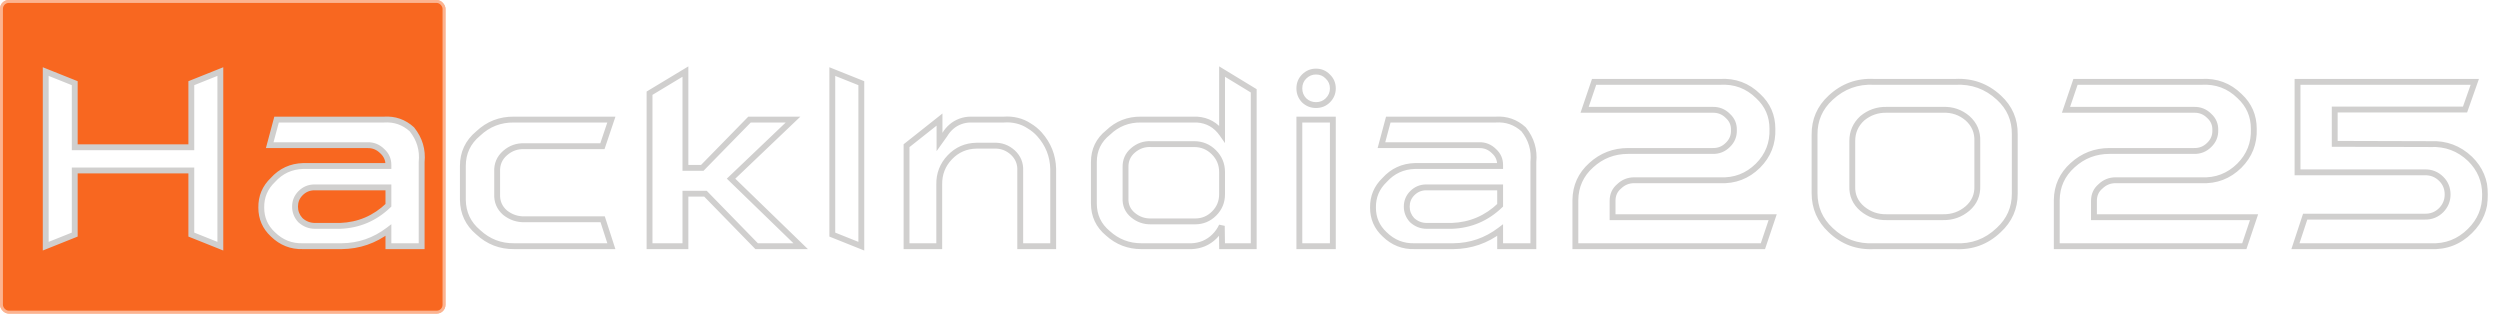 <svg xmlns="http://www.w3.org/2000/svg" width="853" height="114" viewBox="0 0 853 114" fill="none">
<rect width="152" height="107" rx="3" fill="#F86720"/>
<rect x="0.5" y="0.5" width="151" height="106" rx="2.5" stroke="white" stroke-opacity="0.5"/>
<g filter="url(#filter0_d_0_95)">
<mask id="path-3-outside-1_0_95" maskUnits="userSpaceOnUse" x="14" y="20" width="835" height="64" fill="black">
<rect fill="white" x="14" y="20" width="835" height="64"/>
<path d="M65.28 26.38L75.18 22.42V82L65.28 78.04V56.17H25.5V78.04L15.6 82V22.42L25.5 26.38V48.25H65.28V26.38ZM140.537 42.13C143.177 45.43 144.287 49.15 143.867 53.29V82H132.527V76.51C127.787 80.11 122.477 81.94 116.597 82H103.367C99.407 82.12 95.987 80.77 93.107 77.95C90.467 75.49 89.147 72.46 89.147 68.86C89.087 65.14 90.407 61.99 93.107 59.41C95.867 56.35 99.317 54.76 103.457 54.64H132.527V54.28C132.527 52.42 131.837 50.86 130.457 49.6C129.017 48.16 127.307 47.47 125.327 47.53H92.027L94.367 38.8H130.997C134.657 38.56 137.837 39.67 140.537 42.13ZM132.527 68.05V61.93H107.327C105.467 61.93 103.877 62.59 102.557 63.91C101.297 65.17 100.667 66.7 100.667 68.5C100.667 70.24 101.267 71.77 102.467 73.09C103.907 74.41 105.587 75.07 107.507 75.07H116.057C122.417 74.83 127.907 72.49 132.527 68.05ZM178.989 72.82H205.629L208.599 82H175.479C170.739 82.06 166.629 80.47 163.149 77.23C159.729 74.35 157.989 70.66 157.929 66.16V54.64C157.929 50.14 159.669 46.45 163.149 43.57C166.569 40.33 170.649 38.74 175.389 38.8H208.599L205.539 47.89H178.989C176.469 47.77 174.249 48.55 172.329 50.23C170.409 51.91 169.509 54.04 169.629 56.62V64.18C169.509 66.76 170.409 68.89 172.329 70.57C174.309 72.13 176.529 72.88 178.989 72.82ZM249.435 58.96L273.195 82H258.165L240.705 64.09H233.865V82H221.625V29.8L233.865 22.42V55.27H239.625L255.735 38.8H270.585L249.435 58.96ZM283.981 22.42L293.881 26.38V82L283.981 78.04V22.42ZM354.671 43.84C357.671 47.2 359.231 51.13 359.351 55.63V82H348.101V56.26C348.221 53.8 347.381 51.73 345.581 50.05C343.721 48.37 341.561 47.59 339.101 47.71H333.161C329.561 47.77 326.531 49.09 324.071 51.67C321.611 54.25 320.411 57.34 320.471 60.94V82H309.311V47.71L320.561 38.8V46.45L322.361 43.93C322.961 42.91 323.711 42.01 324.611 41.23C325.511 40.45 326.531 39.85 327.671 39.43C328.811 39.01 329.981 38.8 331.181 38.8H342.521C344.021 38.68 345.521 38.8 347.021 39.16C348.521 39.52 349.901 40.12 351.161 40.96C352.481 41.74 353.651 42.7 354.671 43.84ZM416.97 22.42L427.77 28.99V82H416.97L416.88 75.07C416.28 76.39 415.44 77.59 414.36 78.67C413.34 79.69 412.14 80.5 410.76 81.1C409.44 81.64 408.06 81.94 406.62 82H389.43C385.05 82 381.24 80.53 378 77.59C374.82 74.95 373.23 71.56 373.23 67.42V53.29C373.23 49.15 374.85 45.79 378.09 43.21C381.21 40.21 384.96 38.74 389.34 38.8H408.42C412.02 39.04 414.87 40.66 416.97 43.66V22.42ZM416.97 64.27V56.71C416.97 54.07 416.04 51.82 414.18 49.96C412.32 48.1 410.07 47.17 407.43 47.17H392.76C390.42 47.05 388.35 47.77 386.55 49.33C384.81 50.83 383.97 52.75 384.03 55.09V65.53C383.91 67.93 384.75 69.88 386.55 71.38C388.35 72.88 390.42 73.6 392.76 73.54H407.79C410.31 73.54 412.47 72.64 414.27 70.84C416.07 69.04 416.97 66.85 416.97 64.27ZM454.768 82H443.338V38.8H454.768V82ZM453.058 32.23C451.978 33.31 450.628 33.85 449.008 33.85C447.448 33.85 446.098 33.31 444.958 32.23C443.878 31.09 443.338 29.74 443.338 28.18C443.338 26.56 443.878 25.21 444.958 24.13C446.098 22.99 447.448 22.42 449.008 22.42C450.628 22.42 451.978 22.99 453.058 24.13C454.198 25.21 454.768 26.56 454.768 28.18C454.768 29.74 454.198 31.09 453.058 32.23ZM519.855 42.13C522.495 45.43 523.605 49.15 523.185 53.29V82H511.845V76.51C507.105 80.11 501.795 81.94 495.915 82H482.685C478.725 82.12 475.305 80.77 472.425 77.95C469.785 75.49 468.465 72.46 468.465 68.86C468.405 65.14 469.725 61.99 472.425 59.41C475.185 56.35 478.635 54.76 482.775 54.64H511.845V54.28C511.845 52.42 511.155 50.86 509.775 49.6C508.335 48.16 506.625 47.47 504.645 47.53H471.345L473.685 38.8H510.315C513.975 38.56 517.155 39.67 519.855 42.13ZM511.845 68.05V61.93H486.645C484.785 61.93 483.195 62.59 481.875 63.91C480.615 65.17 479.985 66.7 479.985 68.5C479.985 70.24 480.585 71.77 481.785 73.09C483.225 74.41 484.905 75.07 486.825 75.07H495.375C501.735 74.83 507.225 72.49 511.845 68.05ZM601.508 82H537.518V66.25C537.578 61.51 539.378 57.55 542.918 54.37C546.458 51.13 550.658 49.51 555.518 49.51H584.318C586.358 49.57 588.098 48.88 589.538 47.44C590.978 46.06 591.668 44.38 591.608 42.4C591.668 40.48 590.978 38.86 589.538 37.54C588.098 36.1 586.358 35.41 584.318 35.47H540.668L543.908 25.93H586.838C591.938 25.63 596.288 27.25 599.888 30.79C603.128 33.79 604.748 37.51 604.748 41.95C604.928 46.87 603.278 51.07 599.798 54.55C596.198 58.09 591.878 59.74 586.838 59.5H557.588C555.608 59.5 553.898 60.19 552.458 61.57C550.958 62.83 550.208 64.48 550.208 66.52V72.1H604.838L601.508 82ZM667.098 82H639.468C633.708 82.3 628.758 80.47 624.618 76.51C620.958 73.09 619.128 68.89 619.128 63.91V44.02C619.068 38.98 620.898 34.75 624.618 31.33C628.818 27.43 633.768 25.63 639.468 25.93H667.098C672.858 25.63 677.838 27.43 682.038 31.33C685.698 34.69 687.498 38.86 687.438 43.84V64.09C687.438 69.01 685.608 73.15 681.948 76.51C677.808 80.47 672.858 82.3 667.098 82ZM662.958 35.47H643.698C640.578 35.41 637.818 36.37 635.418 38.35C633.138 40.45 631.998 43.03 631.998 46.09V61.48C631.878 64.6 633.018 67.18 635.418 69.22C637.818 71.2 640.578 72.16 643.698 72.1H662.958C666.138 72.16 668.928 71.17 671.328 69.13C673.668 67.09 674.778 64.51 674.658 61.39V46.18C674.778 43.06 673.668 40.45 671.328 38.35C668.928 36.31 666.138 35.35 662.958 35.47ZM765.758 82H701.768V66.25C701.828 61.51 703.628 57.55 707.168 54.37C710.708 51.13 714.908 49.51 719.768 49.51H748.568C750.608 49.57 752.348 48.88 753.788 47.44C755.228 46.06 755.918 44.38 755.858 42.4C755.918 40.48 755.228 38.86 753.788 37.54C752.348 36.1 750.608 35.41 748.568 35.47H704.918L708.158 25.93H751.088C756.188 25.63 760.538 27.25 764.138 30.79C767.378 33.79 768.998 37.51 768.998 41.95C769.178 46.87 767.528 51.07 764.048 54.55C760.448 58.09 756.128 59.74 751.088 59.5H721.838C719.858 59.5 718.148 60.19 716.708 61.57C715.208 62.83 714.458 64.48 714.458 66.52V72.1H769.088L765.758 82ZM829.278 82H783.198L786.528 71.92H827.298C829.518 71.98 831.408 71.23 832.968 69.67C834.408 68.17 835.128 66.4 835.128 64.36C835.128 62.26 834.408 60.49 832.968 59.05C831.408 57.49 829.518 56.74 827.298 56.8H783.918V25.93H844.398L841.068 35.38H796.608V47.08L829.278 47.17C834.498 46.93 838.998 48.61 842.778 52.21C846.198 55.57 847.908 59.62 847.908 64.36C847.968 69.22 846.258 73.36 842.778 76.78C839.058 80.5 834.558 82.24 829.278 82Z"/>
</mask>
<path d="M65.28 26.38L75.18 22.42V82L65.28 78.04V56.17H25.5V78.04L15.6 82V22.42L25.5 26.38V48.25H65.28V26.38ZM140.537 42.13C143.177 45.43 144.287 49.15 143.867 53.29V82H132.527V76.51C127.787 80.11 122.477 81.94 116.597 82H103.367C99.407 82.12 95.987 80.77 93.107 77.95C90.467 75.49 89.147 72.46 89.147 68.86C89.087 65.14 90.407 61.99 93.107 59.41C95.867 56.35 99.317 54.76 103.457 54.64H132.527V54.28C132.527 52.42 131.837 50.86 130.457 49.6C129.017 48.16 127.307 47.47 125.327 47.53H92.027L94.367 38.8H130.997C134.657 38.56 137.837 39.67 140.537 42.13ZM132.527 68.05V61.93H107.327C105.467 61.93 103.877 62.59 102.557 63.91C101.297 65.17 100.667 66.7 100.667 68.5C100.667 70.24 101.267 71.77 102.467 73.09C103.907 74.41 105.587 75.07 107.507 75.07H116.057C122.417 74.83 127.907 72.49 132.527 68.05ZM178.989 72.82H205.629L208.599 82H175.479C170.739 82.06 166.629 80.47 163.149 77.23C159.729 74.35 157.989 70.66 157.929 66.16V54.64C157.929 50.14 159.669 46.45 163.149 43.57C166.569 40.33 170.649 38.74 175.389 38.8H208.599L205.539 47.89H178.989C176.469 47.77 174.249 48.55 172.329 50.23C170.409 51.91 169.509 54.04 169.629 56.62V64.18C169.509 66.76 170.409 68.89 172.329 70.57C174.309 72.13 176.529 72.88 178.989 72.82ZM249.435 58.96L273.195 82H258.165L240.705 64.09H233.865V82H221.625V29.8L233.865 22.42V55.27H239.625L255.735 38.8H270.585L249.435 58.96ZM283.981 22.42L293.881 26.38V82L283.981 78.04V22.42ZM354.671 43.84C357.671 47.2 359.231 51.13 359.351 55.63V82H348.101V56.26C348.221 53.8 347.381 51.73 345.581 50.05C343.721 48.37 341.561 47.59 339.101 47.71H333.161C329.561 47.77 326.531 49.09 324.071 51.67C321.611 54.25 320.411 57.34 320.471 60.94V82H309.311V47.71L320.561 38.8V46.45L322.361 43.93C322.961 42.91 323.711 42.01 324.611 41.23C325.511 40.45 326.531 39.85 327.671 39.43C328.811 39.01 329.981 38.8 331.181 38.8H342.521C344.021 38.68 345.521 38.8 347.021 39.16C348.521 39.52 349.901 40.12 351.161 40.96C352.481 41.74 353.651 42.7 354.671 43.84ZM416.97 22.42L427.77 28.99V82H416.97L416.88 75.07C416.28 76.39 415.44 77.59 414.36 78.67C413.34 79.69 412.14 80.5 410.76 81.1C409.44 81.64 408.06 81.94 406.62 82H389.43C385.05 82 381.24 80.53 378 77.59C374.82 74.95 373.23 71.56 373.23 67.42V53.29C373.23 49.15 374.85 45.79 378.09 43.21C381.21 40.21 384.96 38.74 389.34 38.8H408.42C412.02 39.04 414.87 40.66 416.97 43.66V22.42ZM416.97 64.27V56.71C416.97 54.07 416.04 51.82 414.18 49.96C412.32 48.1 410.07 47.17 407.43 47.17H392.76C390.42 47.05 388.35 47.77 386.55 49.33C384.81 50.83 383.97 52.75 384.03 55.09V65.53C383.91 67.93 384.75 69.88 386.55 71.38C388.35 72.88 390.42 73.6 392.76 73.54H407.79C410.31 73.54 412.47 72.64 414.27 70.84C416.07 69.04 416.97 66.85 416.97 64.27ZM454.768 82H443.338V38.8H454.768V82ZM453.058 32.23C451.978 33.31 450.628 33.85 449.008 33.85C447.448 33.85 446.098 33.31 444.958 32.23C443.878 31.09 443.338 29.74 443.338 28.18C443.338 26.56 443.878 25.21 444.958 24.13C446.098 22.99 447.448 22.42 449.008 22.42C450.628 22.42 451.978 22.99 453.058 24.13C454.198 25.21 454.768 26.56 454.768 28.18C454.768 29.74 454.198 31.09 453.058 32.23ZM519.855 42.13C522.495 45.43 523.605 49.15 523.185 53.29V82H511.845V76.51C507.105 80.11 501.795 81.94 495.915 82H482.685C478.725 82.12 475.305 80.77 472.425 77.95C469.785 75.49 468.465 72.46 468.465 68.86C468.405 65.14 469.725 61.99 472.425 59.41C475.185 56.35 478.635 54.76 482.775 54.64H511.845V54.28C511.845 52.42 511.155 50.86 509.775 49.6C508.335 48.16 506.625 47.47 504.645 47.53H471.345L473.685 38.8H510.315C513.975 38.56 517.155 39.67 519.855 42.13ZM511.845 68.05V61.93H486.645C484.785 61.93 483.195 62.59 481.875 63.91C480.615 65.17 479.985 66.7 479.985 68.5C479.985 70.24 480.585 71.77 481.785 73.09C483.225 74.41 484.905 75.07 486.825 75.07H495.375C501.735 74.83 507.225 72.49 511.845 68.05ZM601.508 82H537.518V66.25C537.578 61.51 539.378 57.55 542.918 54.37C546.458 51.13 550.658 49.51 555.518 49.51H584.318C586.358 49.57 588.098 48.88 589.538 47.44C590.978 46.06 591.668 44.38 591.608 42.4C591.668 40.48 590.978 38.86 589.538 37.54C588.098 36.1 586.358 35.41 584.318 35.47H540.668L543.908 25.93H586.838C591.938 25.63 596.288 27.25 599.888 30.79C603.128 33.79 604.748 37.51 604.748 41.95C604.928 46.87 603.278 51.07 599.798 54.55C596.198 58.09 591.878 59.74 586.838 59.5H557.588C555.608 59.5 553.898 60.19 552.458 61.57C550.958 62.83 550.208 64.48 550.208 66.52V72.1H604.838L601.508 82ZM667.098 82H639.468C633.708 82.3 628.758 80.47 624.618 76.51C620.958 73.09 619.128 68.89 619.128 63.91V44.02C619.068 38.98 620.898 34.75 624.618 31.33C628.818 27.43 633.768 25.63 639.468 25.93H667.098C672.858 25.63 677.838 27.43 682.038 31.33C685.698 34.69 687.498 38.86 687.438 43.84V64.09C687.438 69.01 685.608 73.15 681.948 76.51C677.808 80.47 672.858 82.3 667.098 82ZM662.958 35.47H643.698C640.578 35.41 637.818 36.37 635.418 38.35C633.138 40.45 631.998 43.03 631.998 46.09V61.48C631.878 64.6 633.018 67.18 635.418 69.22C637.818 71.2 640.578 72.16 643.698 72.1H662.958C666.138 72.16 668.928 71.17 671.328 69.13C673.668 67.09 674.778 64.51 674.658 61.39V46.18C674.778 43.06 673.668 40.45 671.328 38.35C668.928 36.31 666.138 35.35 662.958 35.47ZM765.758 82H701.768V66.25C701.828 61.51 703.628 57.55 707.168 54.37C710.708 51.13 714.908 49.51 719.768 49.51H748.568C750.608 49.57 752.348 48.88 753.788 47.44C755.228 46.06 755.918 44.38 755.858 42.4C755.918 40.48 755.228 38.86 753.788 37.54C752.348 36.1 750.608 35.41 748.568 35.47H704.918L708.158 25.93H751.088C756.188 25.63 760.538 27.25 764.138 30.79C767.378 33.79 768.998 37.51 768.998 41.95C769.178 46.87 767.528 51.07 764.048 54.55C760.448 58.09 756.128 59.74 751.088 59.5H721.838C719.858 59.5 718.148 60.19 716.708 61.57C715.208 62.83 714.458 64.48 714.458 66.52V72.1H769.088L765.758 82ZM829.278 82H783.198L786.528 71.92H827.298C829.518 71.98 831.408 71.23 832.968 69.67C834.408 68.17 835.128 66.4 835.128 64.36C835.128 62.26 834.408 60.49 832.968 59.05C831.408 57.49 829.518 56.74 827.298 56.8H783.918V25.93H844.398L841.068 35.38H796.608V47.08L829.278 47.17C834.498 46.93 838.998 48.61 842.778 52.21C846.198 55.57 847.908 59.62 847.908 64.36C847.968 69.22 846.258 73.36 842.778 76.78C839.058 80.5 834.558 82.24 829.278 82Z" fill="white"/>
<path d="M65.28 26.38L64.909 25.451L64.28 25.703V26.38H65.28ZM75.18 22.42H76.18V20.943L74.809 21.491L75.18 22.42ZM75.18 82L74.809 82.928L76.18 83.477V82H75.18ZM65.28 78.04H64.28V78.717L64.909 78.969L65.28 78.04ZM65.28 56.17H66.28V55.17H65.28V56.17ZM25.5 56.17V55.17H24.5V56.17H25.5ZM25.5 78.04L25.871 78.969L26.5 78.717V78.04H25.5ZM15.6 82H14.6V83.477L15.971 82.928L15.6 82ZM15.6 22.42L15.971 21.491L14.6 20.943V22.42H15.6ZM25.5 26.38H26.5V25.703L25.871 25.451L25.5 26.38ZM25.5 48.25H24.5V49.25H25.5V48.25ZM65.28 48.25V49.25H66.28V48.25H65.28ZM65.651 27.308L75.551 23.349L74.809 21.491L64.909 25.451L65.651 27.308ZM74.18 22.42V82H76.18V22.42H74.18ZM75.551 81.072L65.651 77.112L64.909 78.969L74.809 82.928L75.551 81.072ZM66.28 78.04V56.17H64.28V78.04H66.28ZM65.28 55.17H25.5V57.17H65.28V55.17ZM24.5 56.17V78.04H26.5V56.17H24.5ZM25.129 77.112L15.229 81.072L15.971 82.928L25.871 78.969L25.129 77.112ZM16.6 82V22.42H14.6V82H16.6ZM15.229 23.349L25.129 27.308L25.871 25.451L15.971 21.491L15.229 23.349ZM24.5 26.38V48.25H26.5V26.38H24.5ZM25.5 49.25H65.28V47.25H25.5V49.25ZM66.28 48.25V26.38H64.28V48.25H66.28ZM140.537 42.13L141.318 41.505L141.269 41.444L141.21 41.391L140.537 42.13ZM143.867 53.29L142.872 53.189L142.867 53.239V53.29H143.867ZM143.867 82V83H144.867V82H143.867ZM132.527 82H131.527V83H132.527V82ZM132.527 76.51H133.527V74.495L131.922 75.714L132.527 76.51ZM116.597 82V83L116.607 83L116.597 82ZM103.367 82V81H103.352L103.337 81.001L103.367 82ZM93.107 77.95L93.806 77.236L93.798 77.227L93.789 77.218L93.107 77.95ZM89.147 68.86H90.147V68.852L90.147 68.844L89.147 68.86ZM93.107 59.41L93.798 60.133L93.825 60.107L93.849 60.08L93.107 59.41ZM103.457 54.64V53.64H103.442L103.428 53.64L103.457 54.64ZM132.527 54.64V55.64H133.527V54.64H132.527ZM130.457 49.6L129.75 50.307L129.766 50.323L129.783 50.339L130.457 49.6ZM125.327 47.53V48.53H125.342L125.357 48.529L125.327 47.53ZM92.027 47.53L91.061 47.271L90.724 48.53H92.027V47.53ZM94.367 38.8V37.8H93.6L93.401 38.541L94.367 38.8ZM130.997 38.8V39.8H131.03L131.062 39.798L130.997 38.8ZM132.527 68.05L133.22 68.771L133.527 68.476V68.05H132.527ZM132.527 61.93H133.527V60.93H132.527V61.93ZM102.467 73.09L101.727 73.763L101.758 73.796L101.791 73.827L102.467 73.09ZM116.057 75.07V76.07H116.076L116.095 76.069L116.057 75.07ZM139.756 42.755C142.235 45.854 143.265 49.314 142.872 53.189L144.862 53.391C145.309 48.986 144.119 45.006 141.318 41.505L139.756 42.755ZM142.867 53.29V82H144.867V53.29H142.867ZM143.867 81H132.527V83H143.867V81ZM133.527 82V76.51H131.527V82H133.527ZM131.922 75.714C127.351 79.185 122.249 80.942 116.587 81L116.607 83C122.705 82.938 128.223 81.035 133.132 77.306L131.922 75.714ZM116.597 81H103.367V83H116.597V81ZM103.337 81.001C99.654 81.112 96.496 79.869 93.806 77.236L92.407 78.665C95.478 81.671 99.16 83.128 103.397 82.999L103.337 81.001ZM93.789 77.218C91.351 74.947 90.147 72.182 90.147 68.86H88.147C88.147 72.738 89.583 76.033 92.425 78.682L93.789 77.218ZM90.147 68.844C90.091 65.404 91.298 62.521 93.798 60.133L92.416 58.687C89.515 61.459 88.082 64.876 88.147 68.876L90.147 68.844ZM93.849 60.08C96.425 57.224 99.617 55.752 103.486 55.64L103.428 53.64C99.017 53.768 95.308 55.476 92.364 58.74L93.849 60.08ZM103.457 55.64H132.527V53.64H103.457V55.64ZM133.527 54.64V54.28H131.527V54.64H133.527ZM133.527 54.28C133.527 52.138 132.718 50.31 131.131 48.861L129.783 50.339C130.956 51.41 131.527 52.703 131.527 54.28H133.527ZM131.164 48.893C129.535 47.264 127.561 46.462 125.297 46.531L125.357 48.529C127.053 48.478 128.499 49.056 129.75 50.307L131.164 48.893ZM125.327 46.53H92.027V48.53H125.327V46.53ZM92.993 47.789L95.333 39.059L93.401 38.541L91.061 47.271L92.993 47.789ZM94.367 39.8H130.997V37.8H94.367V39.8ZM131.062 39.798C134.452 39.576 137.365 40.593 139.863 42.869L141.21 41.391C138.309 38.747 134.861 37.544 130.931 37.802L131.062 39.798ZM133.527 68.05V61.93H131.527V68.05H133.527ZM132.527 60.93H107.327V62.93H132.527V60.93ZM107.327 60.93C105.201 60.93 103.357 61.696 101.85 63.203L103.264 64.617C104.397 63.484 105.733 62.93 107.327 62.93V60.93ZM101.85 63.203C100.4 64.653 99.667 66.438 99.667 68.5H101.667C101.667 66.962 102.194 65.687 103.264 64.617L101.85 63.203ZM99.667 68.5C99.667 70.496 100.364 72.264 101.727 73.763L103.207 72.417C102.169 71.276 101.667 69.984 101.667 68.5H99.667ZM101.791 73.827C103.412 75.313 105.332 76.07 107.507 76.07V74.07C105.842 74.07 104.402 73.507 103.143 72.353L101.791 73.827ZM107.507 76.07H116.057V74.07H107.507V76.07ZM116.095 76.069C122.702 75.82 128.424 73.38 133.22 68.771L131.834 67.329C127.39 71.6 122.132 73.84 116.019 74.071L116.095 76.069ZM178.989 72.82V71.82H178.977L178.965 71.82L178.989 72.82ZM205.629 72.82L206.581 72.512L206.357 71.82H205.629V72.82ZM208.599 82V83H209.974L209.551 81.692L208.599 82ZM175.479 82V81L175.467 81L175.479 82ZM163.149 77.23L163.831 76.498L163.813 76.481L163.794 76.465L163.149 77.23ZM157.929 66.16H156.929L156.929 66.173L157.929 66.16ZM163.149 43.57L163.787 44.34L163.813 44.319L163.837 44.296L163.149 43.57ZM175.389 38.8L175.377 39.8H175.389V38.8ZM208.599 38.8L209.547 39.119L209.991 37.8H208.599V38.8ZM205.539 47.89V48.89H206.258L206.487 48.209L205.539 47.89ZM178.989 47.89L178.942 48.889L178.966 48.89H178.989V47.89ZM172.329 50.23L172.988 50.983L172.329 50.23ZM169.629 56.62H170.629V56.597L170.628 56.574L169.629 56.62ZM169.629 64.18L170.628 64.227L170.629 64.203V64.18H169.629ZM172.329 70.57L171.671 71.323L171.69 71.34L171.711 71.356L172.329 70.57ZM178.989 73.82H205.629V71.82H178.989V73.82ZM204.678 73.128L207.648 82.308L209.551 81.692L206.581 72.512L204.678 73.128ZM208.599 81H175.479V83H208.599V81ZM175.467 81C170.985 81.057 167.123 79.563 163.831 76.498L162.468 77.962C166.136 81.377 170.494 83.063 175.492 83L175.467 81ZM163.794 76.465C160.597 73.773 158.985 70.359 158.929 66.147L156.929 66.173C156.993 70.961 158.861 74.927 162.505 77.995L163.794 76.465ZM158.929 66.16V54.64H156.929V66.16H158.929ZM158.929 54.64C158.929 50.439 160.535 47.031 163.787 44.34L162.512 42.8C158.803 45.869 156.929 49.841 156.929 54.64H158.929ZM163.837 44.296C167.067 41.236 170.895 39.743 175.377 39.8L175.402 37.8C170.404 37.737 166.072 39.424 162.462 42.844L163.837 44.296ZM175.389 39.8H208.599V37.8H175.389V39.8ZM207.652 38.481L204.592 47.571L206.487 48.209L209.547 39.119L207.652 38.481ZM205.539 46.89H178.989V48.89H205.539V46.89ZM179.037 46.891C176.255 46.759 173.783 47.629 171.671 49.477L172.988 50.983C174.716 49.471 176.683 48.781 178.942 48.889L179.037 46.891ZM171.671 49.477C169.518 51.361 168.497 53.787 168.63 56.666L170.628 56.574C170.522 54.293 171.3 52.459 172.988 50.983L171.671 49.477ZM168.629 56.62V64.18H170.629V56.62H168.629ZM168.63 64.133C168.497 67.013 169.518 69.439 171.671 71.323L172.988 69.817C171.3 68.341 170.522 66.507 170.628 64.227L168.63 64.133ZM171.711 71.356C173.869 73.056 176.315 73.885 179.014 73.82L178.965 71.82C176.744 71.874 174.75 71.204 172.948 69.784L171.711 71.356ZM249.435 58.96L248.745 58.236L247.992 58.954L248.739 59.678L249.435 58.96ZM273.195 82V83H275.663L273.891 81.282L273.195 82ZM258.165 82L257.449 82.698L257.743 83H258.165V82ZM240.705 64.09L241.421 63.392L241.126 63.09H240.705V64.09ZM233.865 64.09V63.09H232.865V64.09H233.865ZM233.865 82V83H234.865V82H233.865ZM221.625 82H220.625V83H221.625V82ZM221.625 29.8L221.108 28.944L220.625 29.235V29.8H221.625ZM233.865 22.42H234.865V20.649L233.348 21.564L233.865 22.42ZM233.865 55.27H232.865V56.27H233.865V55.27ZM239.625 55.27V56.27H240.045L240.34 55.969L239.625 55.27ZM255.735 38.8V37.8H255.314L255.02 38.101L255.735 38.8ZM270.585 38.8L271.275 39.524L273.083 37.8H270.585V38.8ZM248.739 59.678L272.499 82.718L273.891 81.282L250.131 58.242L248.739 59.678ZM273.195 81H258.165V83H273.195V81ZM258.881 81.302L241.421 63.392L239.989 64.788L257.449 82.698L258.881 81.302ZM240.705 63.09H233.865V65.09H240.705V63.09ZM232.865 64.09V82H234.865V64.09H232.865ZM233.865 81H221.625V83H233.865V81ZM222.625 82V29.8H220.625V82H222.625ZM222.141 30.656L234.381 23.276L233.348 21.564L221.108 28.944L222.141 30.656ZM232.865 22.42V55.27H234.865V22.42H232.865ZM233.865 56.27H239.625V54.27H233.865V56.27ZM240.34 55.969L256.45 39.499L255.02 38.101L238.91 54.571L240.34 55.969ZM255.735 39.8H270.585V37.8H255.735V39.8ZM269.895 38.076L248.745 58.236L250.125 59.684L271.275 39.524L269.895 38.076ZM283.981 22.42L284.352 21.491L282.981 20.943V22.42H283.981ZM293.881 26.38H294.881V25.703L294.252 25.451L293.881 26.38ZM293.881 82L293.509 82.928L294.881 83.477V82H293.881ZM283.981 78.04H282.981V78.717L283.609 78.969L283.981 78.04ZM283.609 23.349L293.509 27.308L294.252 25.451L284.352 21.491L283.609 23.349ZM292.881 26.38V82H294.881V26.38H292.881ZM294.252 81.072L284.352 77.112L283.609 78.969L293.509 82.928L294.252 81.072ZM284.981 78.04V22.42H282.981V78.04H284.981ZM354.671 43.84L355.417 43.174L355.417 43.173L354.671 43.84ZM359.351 55.63H360.351V55.617L360.351 55.603L359.351 55.63ZM359.351 82V83H360.351V82H359.351ZM348.101 82H347.101V83H348.101V82ZM348.101 56.26L347.103 56.211L347.101 56.236V56.26H348.101ZM345.581 50.05L346.264 49.319L346.258 49.313L346.252 49.308L345.581 50.05ZM339.101 47.71V48.71H339.126L339.15 48.709L339.101 47.71ZM333.161 47.71V46.71H333.153L333.145 46.71L333.161 47.71ZM324.071 51.67L323.348 50.98L324.071 51.67ZM320.471 60.94H321.471V60.932L321.471 60.923L320.471 60.94ZM320.471 82V83H321.471V82H320.471ZM309.311 82H308.311V83H309.311V82ZM309.311 47.71L308.691 46.926L308.311 47.226V47.71H309.311ZM320.561 38.8H321.561V36.732L319.941 38.016L320.561 38.8ZM320.561 46.45H319.561V49.571L321.375 47.031L320.561 46.45ZM322.361 43.93L323.175 44.511L323.201 44.475L323.223 44.437L322.361 43.93ZM324.611 41.23L325.266 41.986L324.611 41.23ZM327.671 39.43L328.017 40.368L327.671 39.43ZM342.521 38.8V39.8H342.561L342.601 39.797L342.521 38.8ZM347.021 39.16L346.788 40.132L347.021 39.16ZM351.161 40.96L350.607 41.792L350.629 41.807L350.653 41.821L351.161 40.96ZM353.926 44.506C356.768 47.69 358.238 51.393 358.352 55.657L360.351 55.603C360.225 50.867 358.575 46.71 355.417 43.174L353.926 44.506ZM358.351 55.63V82H360.351V55.63H358.351ZM359.351 81H348.101V83H359.351V81ZM349.101 82V56.26H347.101V82H349.101ZM349.1 56.309C349.235 53.555 348.279 51.2 346.264 49.319L344.899 50.781C346.484 52.26 347.208 54.045 347.103 56.211L349.1 56.309ZM346.252 49.308C344.199 47.454 341.782 46.578 339.053 46.711L339.15 48.709C341.341 48.602 343.244 49.286 344.911 50.792L346.252 49.308ZM339.101 46.71H333.161V48.71H339.101V46.71ZM333.145 46.71C329.28 46.775 325.995 48.204 323.348 50.98L324.795 52.36C327.068 49.976 329.843 48.765 333.178 48.71L333.145 46.71ZM323.348 50.98C320.704 53.752 319.407 57.097 319.472 60.957L321.471 60.923C321.416 57.583 322.519 54.748 324.795 52.36L323.348 50.98ZM319.471 60.94V82H321.471V60.94H319.471ZM320.471 81H309.311V83H320.471V81ZM310.311 82V47.71H308.311V82H310.311ZM309.932 48.494L321.182 39.584L319.941 38.016L308.691 46.926L309.932 48.494ZM319.561 38.8V46.45H321.561V38.8H319.561ZM321.375 47.031L323.175 44.511L321.548 43.349L319.748 45.869L321.375 47.031ZM323.223 44.437C323.768 43.511 324.448 42.695 325.266 41.986L323.957 40.474C322.975 41.325 322.155 42.309 321.5 43.423L323.223 44.437ZM325.266 41.986C326.073 41.286 326.988 40.748 328.017 40.368L327.326 38.492C326.075 38.953 324.95 39.614 323.957 40.474L325.266 41.986ZM328.017 40.368C329.048 39.989 330.101 39.8 331.181 39.8V37.8C329.862 37.8 328.575 38.031 327.326 38.492L328.017 40.368ZM331.181 39.8H342.521V37.8H331.181V39.8ZM342.601 39.797C343.994 39.685 345.388 39.796 346.788 40.132L347.255 38.188C345.655 37.804 344.049 37.675 342.442 37.803L342.601 39.797ZM346.788 40.132C348.176 40.465 349.447 41.019 350.607 41.792L351.716 40.128C350.356 39.221 348.867 38.575 347.255 38.188L346.788 40.132ZM350.653 41.821C351.885 42.549 352.975 43.443 353.926 44.507L355.417 43.173C354.328 41.957 353.078 40.931 351.67 40.099L350.653 41.821ZM416.97 22.42L417.49 21.566L415.97 20.641V22.42H416.97ZM427.77 28.99H428.77V28.428L428.29 28.136L427.77 28.99ZM427.77 82V83H428.77V82H427.77ZM416.97 82L415.971 82.013L415.983 83H416.97V82ZM416.88 75.07L417.88 75.057L415.97 74.656L416.88 75.07ZM414.36 78.67L415.068 79.377L414.36 78.67ZM410.76 81.1L411.139 82.025L411.149 82.021L411.159 82.017L410.76 81.1ZM406.62 82V83H406.641L406.662 82.999L406.62 82ZM378 77.59L378.672 76.849L378.656 76.835L378.639 76.821L378 77.59ZM378.09 43.21L378.713 43.992L378.75 43.963L378.784 43.931L378.09 43.21ZM389.34 38.8L389.327 39.8H389.34V38.8ZM408.42 38.8L408.487 37.802L408.454 37.8H408.42V38.8ZM416.97 43.66L416.151 44.233L417.97 46.832V43.66H416.97ZM414.18 49.96L413.473 50.667L414.18 49.96ZM392.76 47.17L392.709 48.169L392.735 48.17H392.76V47.17ZM386.55 49.33L387.203 50.087L387.205 50.086L386.55 49.33ZM384.03 55.09H385.03V55.077L385.03 55.064L384.03 55.09ZM384.03 65.53L385.029 65.58L385.03 65.555V65.53H384.03ZM386.55 71.38L387.191 70.612L386.55 71.38ZM392.76 73.54V72.54H392.748L392.735 72.54L392.76 73.54ZM414.27 70.84L414.978 71.547L414.27 70.84ZM416.451 23.274L427.251 29.844L428.29 28.136L417.49 21.566L416.451 23.274ZM426.77 28.99V82H428.77V28.99H426.77ZM427.77 81H416.97V83H427.77V81ZM417.97 81.987L417.88 75.057L415.881 75.083L415.971 82.013L417.97 81.987ZM415.97 74.656C415.422 75.861 414.653 76.963 413.653 77.963L415.068 79.377C416.228 78.217 417.139 76.919 417.791 75.484L415.97 74.656ZM413.653 77.963C412.726 78.89 411.632 79.631 410.362 80.183L411.159 82.017C412.649 81.369 413.955 80.49 415.068 79.377L413.653 77.963ZM410.382 80.174C409.17 80.67 407.904 80.946 406.579 81.001L406.662 82.999C408.217 82.934 409.711 82.61 411.139 82.025L410.382 80.174ZM406.62 81H389.43V83H406.62V81ZM389.43 81C385.299 81 381.728 79.622 378.672 76.849L377.328 78.331C380.753 81.438 384.802 83 389.43 83V81ZM378.639 76.821C375.689 74.371 374.23 71.263 374.23 67.42H372.23C372.23 71.857 373.952 75.529 377.362 78.359L378.639 76.821ZM374.23 67.42V53.29H372.23V67.42H374.23ZM374.23 53.29C374.23 49.455 375.712 46.383 378.713 43.992L377.468 42.428C373.989 45.197 372.23 48.845 372.23 53.29H374.23ZM378.784 43.931C381.711 41.116 385.206 39.743 389.327 39.8L389.354 37.8C384.715 37.736 380.71 39.304 377.397 42.489L378.784 43.931ZM389.34 39.8H408.42V37.8H389.34V39.8ZM408.354 39.798C411.647 40.017 414.222 41.477 416.151 44.233L417.79 43.087C415.519 39.843 412.394 38.063 408.487 37.802L408.354 39.798ZM417.97 43.66V22.42H415.97V43.66H417.97ZM417.97 64.27V56.71H415.97V64.27H417.97ZM417.97 56.71C417.97 53.806 416.936 51.301 414.888 49.253L413.473 50.667C415.145 52.339 415.97 54.334 415.97 56.71H417.97ZM414.888 49.253C412.839 47.205 410.335 46.17 407.43 46.17V48.17C409.806 48.17 411.802 48.995 413.473 50.667L414.888 49.253ZM407.43 46.17H392.76V48.17H407.43V46.17ZM392.812 46.171C390.209 46.038 387.887 46.848 385.896 48.574L387.205 50.086C388.814 48.692 390.632 48.062 392.709 48.169L392.812 46.171ZM385.898 48.573C383.925 50.273 382.963 52.482 383.031 55.116L385.03 55.064C384.978 53.018 385.695 51.387 387.203 50.087L385.898 48.573ZM383.03 55.09V65.53H385.03V55.09H383.03ZM383.032 65.48C382.896 68.184 383.862 70.441 385.91 72.148L387.191 70.612C385.639 69.319 384.924 67.675 385.029 65.58L383.032 65.48ZM385.91 72.148C387.897 73.803 390.203 74.606 392.786 74.54L392.735 72.54C390.638 72.594 388.804 71.957 387.191 70.612L385.91 72.148ZM392.76 74.54H407.79V72.54H392.76V74.54ZM407.79 74.54C410.579 74.54 412.992 73.532 414.978 71.547L413.563 70.133C411.949 71.748 410.042 72.54 407.79 72.54V74.54ZM414.978 71.547C416.968 69.557 417.97 67.111 417.97 64.27H415.97C415.97 66.589 415.173 68.523 413.563 70.133L414.978 71.547ZM454.768 82V83H455.768V82H454.768ZM443.338 82H442.338V83H443.338V82ZM443.338 38.8V37.8H442.338V38.8H443.338ZM454.768 38.8H455.768V37.8H454.768V38.8ZM444.958 32.23L444.232 32.918L444.25 32.937L444.27 32.956L444.958 32.23ZM444.958 24.13L445.665 24.837V24.837L444.958 24.13ZM453.058 24.13L452.332 24.818L452.35 24.837L452.37 24.856L453.058 24.13ZM454.768 81H443.338V83H454.768V81ZM444.338 82V38.8H442.338V82H444.338ZM443.338 39.8H454.768V37.8H443.338V39.8ZM453.768 38.8V82H455.768V38.8H453.768ZM452.351 31.523C451.47 32.403 450.38 32.85 449.008 32.85V34.85C450.875 34.85 452.485 34.217 453.765 32.937L452.351 31.523ZM449.008 32.85C447.705 32.85 446.601 32.409 445.645 31.504L444.27 32.956C445.594 34.211 447.19 34.85 449.008 34.85V32.85ZM445.684 31.542C444.778 30.587 444.338 29.482 444.338 28.18H442.338C442.338 29.998 442.977 31.593 444.232 32.918L445.684 31.542ZM444.338 28.18C444.338 26.807 444.785 25.717 445.665 24.837L444.251 23.423C442.971 24.703 442.338 26.313 442.338 28.18H444.338ZM445.665 24.837C446.624 23.878 447.723 23.42 449.008 23.42V21.42C447.173 21.42 445.571 22.102 444.251 23.423L445.665 24.837ZM449.008 23.42C450.363 23.42 451.447 23.884 452.332 24.818L453.784 23.442C452.508 22.096 450.892 21.42 449.008 21.42V23.42ZM452.37 24.856C453.304 25.741 453.768 26.825 453.768 28.18H455.768C455.768 26.295 455.092 24.68 453.745 23.404L452.37 24.856ZM453.768 28.18C453.768 29.465 453.31 30.563 452.351 31.523L453.765 32.937C455.085 31.617 455.768 30.015 455.768 28.18H453.768ZM519.855 42.13L520.636 41.505L520.587 41.444L520.529 41.391L519.855 42.13ZM523.185 53.29L522.19 53.189L522.185 53.239V53.29H523.185ZM523.185 82V83H524.185V82H523.185ZM511.845 82H510.845V83H511.845V82ZM511.845 76.51H512.845V74.495L511.24 75.714L511.845 76.51ZM495.915 82V83L495.925 83L495.915 82ZM482.685 82V81H482.67L482.655 81.001L482.685 82ZM472.425 77.95L473.125 77.236L473.116 77.227L473.107 77.218L472.425 77.95ZM468.465 68.86H469.465V68.852L469.465 68.844L468.465 68.86ZM472.425 59.41L473.116 60.133L473.143 60.107L473.168 60.08L472.425 59.41ZM482.775 54.64V53.64H482.761L482.746 53.64L482.775 54.64ZM511.845 54.64V55.64H512.845V54.64H511.845ZM509.775 49.6L509.068 50.307L509.084 50.323L509.101 50.339L509.775 49.6ZM504.645 47.53V48.53H504.66L504.676 48.529L504.645 47.53ZM471.345 47.53L470.379 47.271L470.042 48.53H471.345V47.53ZM473.685 38.8V37.8H472.918L472.719 38.541L473.685 38.8ZM510.315 38.8V39.8H510.348L510.381 39.798L510.315 38.8ZM511.845 68.05L512.538 68.771L512.845 68.476V68.05H511.845ZM511.845 61.93H512.845V60.93H511.845V61.93ZM481.785 73.09L481.045 73.763L481.076 73.796L481.109 73.827L481.785 73.09ZM495.375 75.07V76.07H495.394L495.413 76.069L495.375 75.07ZM519.074 42.755C521.554 45.854 522.583 49.314 522.19 53.189L524.18 53.391C524.627 48.986 523.437 45.006 520.636 41.505L519.074 42.755ZM522.185 53.29V82H524.185V53.29H522.185ZM523.185 81H511.845V83H523.185V81ZM512.845 82V76.51H510.845V82H512.845ZM511.24 75.714C506.669 79.185 501.567 80.942 495.905 81L495.925 83C502.023 82.938 507.541 81.035 512.45 77.306L511.24 75.714ZM495.915 81H482.685V83H495.915V81ZM482.655 81.001C478.972 81.112 475.814 79.869 473.125 77.236L471.726 78.665C474.796 81.671 478.478 83.128 482.716 82.999L482.655 81.001ZM473.107 77.218C470.669 74.947 469.465 72.182 469.465 68.86H467.465C467.465 72.738 468.901 76.033 471.743 78.682L473.107 77.218ZM469.465 68.844C469.41 65.404 470.617 62.521 473.116 60.133L471.734 58.687C468.834 61.459 467.401 64.876 467.465 68.876L469.465 68.844ZM473.168 60.08C475.744 57.224 478.936 55.752 482.804 55.64L482.746 53.64C478.335 53.768 474.627 55.476 471.683 58.74L473.168 60.08ZM482.775 55.64H511.845V53.64H482.775V55.64ZM512.845 54.64V54.28H510.845V54.64H512.845ZM512.845 54.28C512.845 52.138 512.036 50.31 510.449 48.861L509.101 50.339C510.275 51.41 510.845 52.703 510.845 54.28H512.845ZM510.482 48.893C508.854 47.264 506.879 46.462 504.615 46.531L504.676 48.529C506.371 48.478 507.817 49.056 509.068 50.307L510.482 48.893ZM504.645 46.53H471.345V48.53H504.645V46.53ZM472.311 47.789L474.651 39.059L472.719 38.541L470.379 47.271L472.311 47.789ZM473.685 39.8H510.315V37.8H473.685V39.8ZM510.381 39.798C513.771 39.576 516.684 40.593 519.182 42.869L520.529 41.391C517.627 38.747 514.18 37.544 510.25 37.802L510.381 39.798ZM512.845 68.05V61.93H510.845V68.05H512.845ZM511.845 60.93H486.645V62.93H511.845V60.93ZM486.645 60.93C484.519 60.93 482.675 61.696 481.168 63.203L482.582 64.617C483.716 63.484 485.052 62.93 486.645 62.93V60.93ZM481.168 63.203C479.718 64.653 478.985 66.438 478.985 68.5H480.985C480.985 66.962 481.512 65.687 482.582 64.617L481.168 63.203ZM478.985 68.5C478.985 70.496 479.683 72.264 481.045 73.763L482.525 72.417C481.488 71.276 480.985 69.984 480.985 68.5H478.985ZM481.109 73.827C482.73 75.313 484.65 76.07 486.825 76.07V74.07C485.16 74.07 483.72 73.507 482.461 72.353L481.109 73.827ZM486.825 76.07H495.375V74.07H486.825V76.07ZM495.413 76.069C502.02 75.82 507.743 73.38 512.538 68.771L511.152 67.329C506.708 71.6 501.451 73.84 495.338 74.071L495.413 76.069ZM601.508 82V83H602.226L602.456 82.319L601.508 82ZM537.518 82H536.518V83H537.518V82ZM537.518 66.25L536.518 66.237V66.25H537.518ZM542.918 54.37L543.586 55.114L543.593 55.108L542.918 54.37ZM584.318 49.51L584.347 48.51L584.332 48.51H584.318V49.51ZM589.538 47.44L588.846 46.718L588.838 46.725L588.831 46.733L589.538 47.44ZM591.608 42.4L590.608 42.369L590.607 42.4L590.608 42.43L591.608 42.4ZM589.538 37.54L588.831 38.247L588.846 38.263L588.862 38.277L589.538 37.54ZM584.318 35.47V36.47H584.332L584.347 36.47L584.318 35.47ZM540.668 35.47L539.721 35.148L539.272 36.47H540.668V35.47ZM543.908 25.93V24.93H543.191L542.961 25.608L543.908 25.93ZM586.838 25.93V26.93H586.867L586.896 26.928L586.838 25.93ZM599.888 30.79L599.187 31.503L599.197 31.514L599.208 31.524L599.888 30.79ZM604.748 41.95H603.748V41.968L603.748 41.987L604.748 41.95ZM599.798 54.55L600.499 55.263L600.505 55.257L599.798 54.55ZM586.838 59.5L586.885 58.501L586.862 58.5H586.838V59.5ZM552.458 61.57L553.101 62.336L553.126 62.315L553.15 62.292L552.458 61.57ZM550.208 72.1H549.208V73.1H550.208V72.1ZM604.838 72.1L605.786 72.419L606.229 71.1H604.838V72.1ZM601.508 81H537.518V83H601.508V81ZM538.518 82V66.25H536.518V82H538.518ZM538.518 66.263C538.574 61.803 540.253 58.108 543.586 55.114L542.249 53.626C538.503 56.992 536.581 61.217 536.518 66.237L538.518 66.263ZM543.593 55.108C546.946 52.039 550.904 50.51 555.518 50.51V48.51C550.411 48.51 545.97 50.221 542.243 53.632L543.593 55.108ZM555.518 50.51H584.318V48.51H555.518V50.51ZM584.288 50.51C586.603 50.578 588.61 49.782 590.245 48.147L588.831 46.733C587.586 47.978 586.112 48.562 584.347 48.51L584.288 50.51ZM590.23 48.162C591.872 46.588 592.676 44.635 592.607 42.37L590.608 42.43C590.66 44.125 590.083 45.532 588.846 46.718L590.23 48.162ZM592.607 42.431C592.677 40.215 591.864 38.316 590.213 36.803L588.862 38.277C590.092 39.404 590.659 40.745 590.608 42.369L592.607 42.431ZM590.245 36.833C588.61 35.198 586.603 34.402 584.288 34.47L584.347 36.47C586.112 36.418 587.586 37.002 588.831 38.247L590.245 36.833ZM584.318 34.47H540.668V36.47H584.318V34.47ZM541.615 35.792L544.855 26.252L542.961 25.608L539.721 35.148L541.615 35.792ZM543.908 26.93H586.838V24.93H543.908V26.93ZM586.896 26.928C591.718 26.645 595.791 28.164 599.187 31.503L600.589 30.077C596.785 26.336 592.157 24.615 586.779 24.932L586.896 26.928ZM599.208 31.524C602.243 34.333 603.748 37.787 603.748 41.95H605.748C605.748 37.233 604.013 33.247 600.567 30.056L599.208 31.524ZM603.748 41.987C603.918 46.629 602.374 50.559 599.091 53.843L600.505 55.257C604.181 51.581 605.937 47.111 605.747 41.913L603.748 41.987ZM599.097 53.837C595.695 57.182 591.647 58.728 586.885 58.501L586.79 60.499C592.109 60.752 596.7 58.998 600.499 55.263L599.097 53.837ZM586.838 58.5H557.588V60.5H586.838V58.5ZM557.588 58.5C555.348 58.5 553.391 59.291 551.766 60.848L553.15 62.292C554.405 61.089 555.868 60.5 557.588 60.5V58.5ZM551.815 60.804C550.078 62.263 549.208 64.199 549.208 66.52H551.208C551.208 64.761 551.838 63.397 553.101 62.336L551.815 60.804ZM549.208 66.52V72.1H551.208V66.52H549.208ZM550.208 73.1H604.838V71.1H550.208V73.1ZM603.89 71.781L600.56 81.681L602.456 82.319L605.786 72.419L603.89 71.781ZM667.098 82L667.15 81.001L667.124 81H667.098V82ZM639.468 82V81H639.442L639.416 81.001L639.468 82ZM624.618 76.51L625.309 75.787L625.301 75.779L624.618 76.51ZM619.128 44.02H620.128L620.128 44.008L619.128 44.02ZM624.618 31.33L625.295 32.066L625.299 32.063L624.618 31.33ZM639.468 25.93L639.415 26.929L639.442 26.93H639.468V25.93ZM667.098 25.93V26.93H667.124L667.15 26.929L667.098 25.93ZM682.038 31.33L681.358 32.063L681.362 32.067L682.038 31.33ZM687.438 43.84L686.438 43.828V43.84H687.438ZM681.948 76.51L681.272 75.773L681.264 75.78L681.257 75.787L681.948 76.51ZM662.958 35.47V36.47H662.977L662.996 36.469L662.958 35.47ZM643.698 35.47L643.679 36.47L643.688 36.47H643.698V35.47ZM635.418 38.35L634.782 37.579L634.761 37.596L634.741 37.614L635.418 38.35ZM631.998 61.48L632.997 61.518L632.998 61.499V61.48H631.998ZM635.418 69.22L634.77 69.982L634.776 69.987L634.782 69.991L635.418 69.22ZM643.698 72.1V71.1H643.688L643.679 71.1L643.698 72.1ZM662.958 72.1L662.977 71.1L662.967 71.1H662.958V72.1ZM671.328 69.13L671.976 69.892L671.985 69.884L671.328 69.13ZM674.658 61.39H673.658V61.409L673.659 61.428L674.658 61.39ZM674.658 46.18L673.659 46.142L673.658 46.161V46.18H674.658ZM671.328 38.35L671.996 37.606L671.986 37.597L671.976 37.588L671.328 38.35ZM667.098 81H639.468V83H667.098V81ZM639.416 81.001C633.929 81.287 629.249 79.555 625.309 75.787L623.927 77.233C628.268 81.385 633.487 83.313 639.52 82.999L639.416 81.001ZM625.301 75.779C621.842 72.547 620.128 68.611 620.128 63.91H618.128C618.128 69.169 620.074 73.633 623.935 77.241L625.301 75.779ZM620.128 63.91V44.02H618.128V63.91H620.128ZM620.128 44.008C620.071 39.253 621.783 35.295 625.295 32.066L623.941 30.594C620.013 34.205 618.065 38.707 618.128 44.032L620.128 44.008ZM625.299 32.063C629.301 28.346 633.987 26.643 639.415 26.929L639.521 24.931C633.549 24.617 628.335 26.514 623.938 30.597L625.299 32.063ZM639.468 26.93H667.098V24.93H639.468V26.93ZM667.15 26.929C672.642 26.643 677.357 28.348 681.358 32.063L682.719 30.597C678.319 26.512 673.074 24.617 667.046 24.931L667.15 26.929ZM681.362 32.067C684.812 35.234 686.495 39.131 686.438 43.828L688.438 43.852C688.501 38.589 686.584 34.146 682.714 30.593L681.362 32.067ZM686.438 43.84V64.09H688.438V43.84H686.438ZM686.438 64.09C686.438 68.727 684.728 72.601 681.272 75.773L682.624 77.247C686.488 73.699 688.438 69.293 688.438 64.09H686.438ZM681.257 75.787C677.318 79.555 672.637 81.287 667.15 81.001L667.046 82.999C673.079 83.313 678.299 81.385 682.639 77.233L681.257 75.787ZM662.958 34.47H643.698V36.47H662.958V34.47ZM643.717 34.47C640.359 34.406 637.367 35.446 634.782 37.579L636.054 39.121C638.27 37.294 640.797 36.414 643.679 36.47L643.717 34.47ZM634.741 37.614C632.258 39.901 630.998 42.746 630.998 46.09H632.998C632.998 43.314 634.018 40.999 636.096 39.086L634.741 37.614ZM630.998 46.09V61.48H632.998V46.09H630.998ZM630.999 61.442C630.867 64.871 632.139 67.745 634.77 69.982L636.066 68.458C633.897 66.615 632.889 64.329 632.997 61.518L630.999 61.442ZM634.782 69.991C637.367 72.124 640.359 73.164 643.717 73.1L643.679 71.1C640.797 71.156 638.27 70.276 636.054 68.449L634.782 69.991ZM643.698 73.1H662.958V71.1H643.698V73.1ZM662.939 73.1C666.36 73.164 669.388 72.091 671.976 69.892L670.68 68.368C668.468 70.249 665.916 71.156 662.977 71.1L662.939 73.1ZM671.985 69.884C674.555 67.644 675.789 64.772 675.657 61.352L673.659 61.428C673.767 64.248 672.781 66.536 670.671 68.376L671.985 69.884ZM675.658 61.39V46.18H673.658V61.39H675.658ZM675.657 46.218C675.789 42.799 674.555 39.903 671.996 37.606L670.66 39.094C672.781 40.997 673.767 43.321 673.659 46.142L675.657 46.218ZM671.976 37.588C669.383 35.384 666.348 34.341 662.92 34.471L662.996 36.469C665.929 36.359 668.473 37.236 670.68 39.112L671.976 37.588ZM765.758 82V83H766.476L766.706 82.319L765.758 82ZM701.768 82H700.768V83H701.768V82ZM701.768 66.25L700.768 66.237V66.25H701.768ZM707.168 54.37L707.836 55.114L707.843 55.108L707.168 54.37ZM748.568 49.51L748.597 48.51L748.582 48.51H748.568V49.51ZM753.788 47.44L753.096 46.718L753.088 46.725L753.081 46.733L753.788 47.44ZM755.858 42.4L754.858 42.369L754.857 42.4L754.858 42.43L755.858 42.4ZM753.788 37.54L753.081 38.247L753.096 38.263L753.112 38.277L753.788 37.54ZM748.568 35.47V36.47H748.582L748.597 36.47L748.568 35.47ZM704.918 35.47L703.971 35.148L703.522 36.47H704.918V35.47ZM708.158 25.93V24.93H707.441L707.211 25.608L708.158 25.93ZM751.088 25.93V26.93H751.117L751.146 26.928L751.088 25.93ZM764.138 30.79L763.437 31.503L763.447 31.514L763.458 31.524L764.138 30.79ZM768.998 41.95H767.998V41.968L767.998 41.987L768.998 41.95ZM764.048 54.55L764.749 55.263L764.755 55.257L764.048 54.55ZM751.088 59.5L751.135 58.501L751.112 58.5H751.088V59.5ZM716.708 61.57L717.351 62.336L717.376 62.315L717.4 62.292L716.708 61.57ZM714.458 72.1H713.458V73.1H714.458V72.1ZM769.088 72.1L770.036 72.419L770.479 71.1H769.088V72.1ZM765.758 81H701.768V83H765.758V81ZM702.768 82V66.25H700.768V82H702.768ZM702.768 66.263C702.824 61.803 704.503 58.108 707.836 55.114L706.499 53.626C702.753 56.992 700.831 61.217 700.768 66.237L702.768 66.263ZM707.843 55.108C711.196 52.039 715.154 50.51 719.768 50.51V48.51C714.661 48.51 710.22 50.221 706.493 53.632L707.843 55.108ZM719.768 50.51H748.568V48.51H719.768V50.51ZM748.538 50.51C750.853 50.578 752.86 49.782 754.495 48.147L753.081 46.733C751.836 47.978 750.362 48.562 748.597 48.51L748.538 50.51ZM754.48 48.162C756.122 46.588 756.926 44.635 756.857 42.37L754.858 42.43C754.91 44.125 754.333 45.532 753.096 46.718L754.48 48.162ZM756.857 42.431C756.927 40.215 756.114 38.316 754.463 36.803L753.112 38.277C754.342 39.404 754.909 40.745 754.858 42.369L756.857 42.431ZM754.495 36.833C752.86 35.198 750.853 34.402 748.538 34.47L748.597 36.47C750.362 36.418 751.836 37.002 753.081 38.247L754.495 36.833ZM748.568 34.47H704.918V36.47H748.568V34.47ZM705.865 35.792L709.105 26.252L707.211 25.608L703.971 35.148L705.865 35.792ZM708.158 26.93H751.088V24.93H708.158V26.93ZM751.146 26.928C755.968 26.645 760.041 28.164 763.437 31.503L764.839 30.077C761.035 26.336 756.407 24.615 751.029 24.932L751.146 26.928ZM763.458 31.524C766.493 34.333 767.998 37.787 767.998 41.95H769.998C769.998 37.233 768.263 33.247 764.817 30.056L763.458 31.524ZM767.998 41.987C768.168 46.629 766.624 50.559 763.341 53.843L764.755 55.257C768.431 51.581 770.187 47.111 769.997 41.913L767.998 41.987ZM763.347 53.837C759.945 57.182 755.897 58.728 751.135 58.501L751.04 60.499C756.359 60.752 760.95 58.998 764.749 55.263L763.347 53.837ZM751.088 58.5H721.838V60.5H751.088V58.5ZM721.838 58.5C719.598 58.5 717.641 59.291 716.016 60.848L717.4 62.292C718.655 61.089 720.118 60.5 721.838 60.5V58.5ZM716.065 60.804C714.328 62.263 713.458 64.199 713.458 66.52H715.458C715.458 64.761 716.088 63.397 717.351 62.336L716.065 60.804ZM713.458 66.52V72.1H715.458V66.52H713.458ZM714.458 73.1H769.088V71.1H714.458V73.1ZM768.14 71.781L764.81 81.681L766.706 82.319L770.036 72.419L768.14 71.781ZM829.278 82L829.323 81.001L829.301 81H829.278V82ZM783.198 82L782.249 81.686L781.815 83H783.198V82ZM786.528 71.92V70.92H785.805L785.578 71.606L786.528 71.92ZM827.298 71.92L827.325 70.92L827.312 70.92H827.298V71.92ZM832.968 69.67L833.675 70.377L833.682 70.37L833.689 70.362L832.968 69.67ZM832.968 59.05L832.261 59.757V59.757L832.968 59.05ZM827.298 56.8V57.8H827.312L827.325 57.8L827.298 56.8ZM783.918 56.8H782.918V57.8H783.918V56.8ZM783.918 25.93V24.93H782.918V25.93H783.918ZM844.398 25.93L845.341 26.262L845.811 24.93H844.398V25.93ZM841.068 35.38V36.38H841.776L842.011 35.712L841.068 35.38ZM796.608 35.38V34.38H795.608V35.38H796.608ZM796.608 47.08H795.608V48.077L796.605 48.08L796.608 47.08ZM829.278 47.17L829.275 48.17L829.3 48.17L829.324 48.169L829.278 47.17ZM842.778 52.21L843.479 51.497L843.473 51.491L843.468 51.486L842.778 52.21ZM847.908 64.36H846.908L846.908 64.372L847.908 64.36ZM842.778 76.78L842.077 76.067L842.071 76.073L842.778 76.78ZM829.278 81H783.198V83H829.278V81ZM784.148 82.314L787.478 72.234L785.578 71.606L782.249 81.686L784.148 82.314ZM786.528 72.92H827.298V70.92H786.528V72.92ZM827.271 72.92C829.763 72.987 831.92 72.133 833.675 70.377L832.261 68.963C830.897 70.327 829.273 70.973 827.325 70.92L827.271 72.92ZM833.689 70.362C835.304 68.68 836.128 66.664 836.128 64.36H834.128C834.128 66.136 833.512 67.66 832.247 68.978L833.689 70.362ZM836.128 64.36C836.128 62.004 835.309 59.977 833.675 58.343L832.261 59.757C833.507 61.003 834.128 62.516 834.128 64.36H836.128ZM833.675 58.343C831.92 56.587 829.763 55.733 827.271 55.8L827.325 57.8C829.273 57.747 830.897 58.393 832.261 59.757L833.675 58.343ZM827.298 55.8H783.918V57.8H827.298V55.8ZM784.918 56.8V25.93H782.918V56.8H784.918ZM783.918 26.93H844.398V24.93H783.918V26.93ZM843.455 25.598L840.125 35.048L842.011 35.712L845.341 26.262L843.455 25.598ZM841.068 34.38H796.608V36.38H841.068V34.38ZM795.608 35.38V47.08H797.608V35.38H795.608ZM796.605 48.08L829.275 48.17L829.281 46.17L796.611 46.08L796.605 48.08ZM829.324 48.169C834.272 47.941 838.506 49.522 842.088 52.934L843.468 51.486C839.49 47.698 834.724 45.919 829.232 46.171L829.324 48.169ZM842.077 52.923C845.308 56.098 846.908 59.892 846.908 64.36H848.908C848.908 59.348 847.088 55.042 843.479 51.497L842.077 52.923ZM846.908 64.372C846.965 68.959 845.364 72.837 842.077 76.067L843.479 77.493C847.152 73.883 848.971 69.481 848.908 64.348L846.908 64.372ZM842.071 76.073C838.551 79.593 834.324 81.228 829.323 81.001L829.233 82.999C834.792 83.252 839.565 81.407 843.485 77.487L842.071 76.073Z" fill="#D0CFCE" mask="url(#path-3-outside-1_0_95)"/>
</g>
<defs>
<filter id="filter0_d_0_95" x="10.6" y="18.641" width="842.31" height="70.836" filterUnits="userSpaceOnUse" color-interpolation-filters="sRGB">
<feFlood flood-opacity="0" result="BackgroundImageFix"/>
<feColorMatrix in="SourceAlpha" type="matrix" values="0 0 0 0 0 0 0 0 0 0 0 0 0 0 0 0 0 0 127 0" result="hardAlpha"/>
<feOffset dy="2"/>
<feGaussianBlur stdDeviation="2"/>
<feComposite in2="hardAlpha" operator="out"/>
<feColorMatrix type="matrix" values="0 0 0 0 0.851 0 0 0 0 0.851 0 0 0 0 0.851 0 0 0 1 0"/>
<feBlend mode="normal" in2="BackgroundImageFix" result="effect1_dropShadow_0_95"/>
<feBlend mode="normal" in="SourceGraphic" in2="effect1_dropShadow_0_95" result="shape"/>
</filter>
</defs>
</svg>
